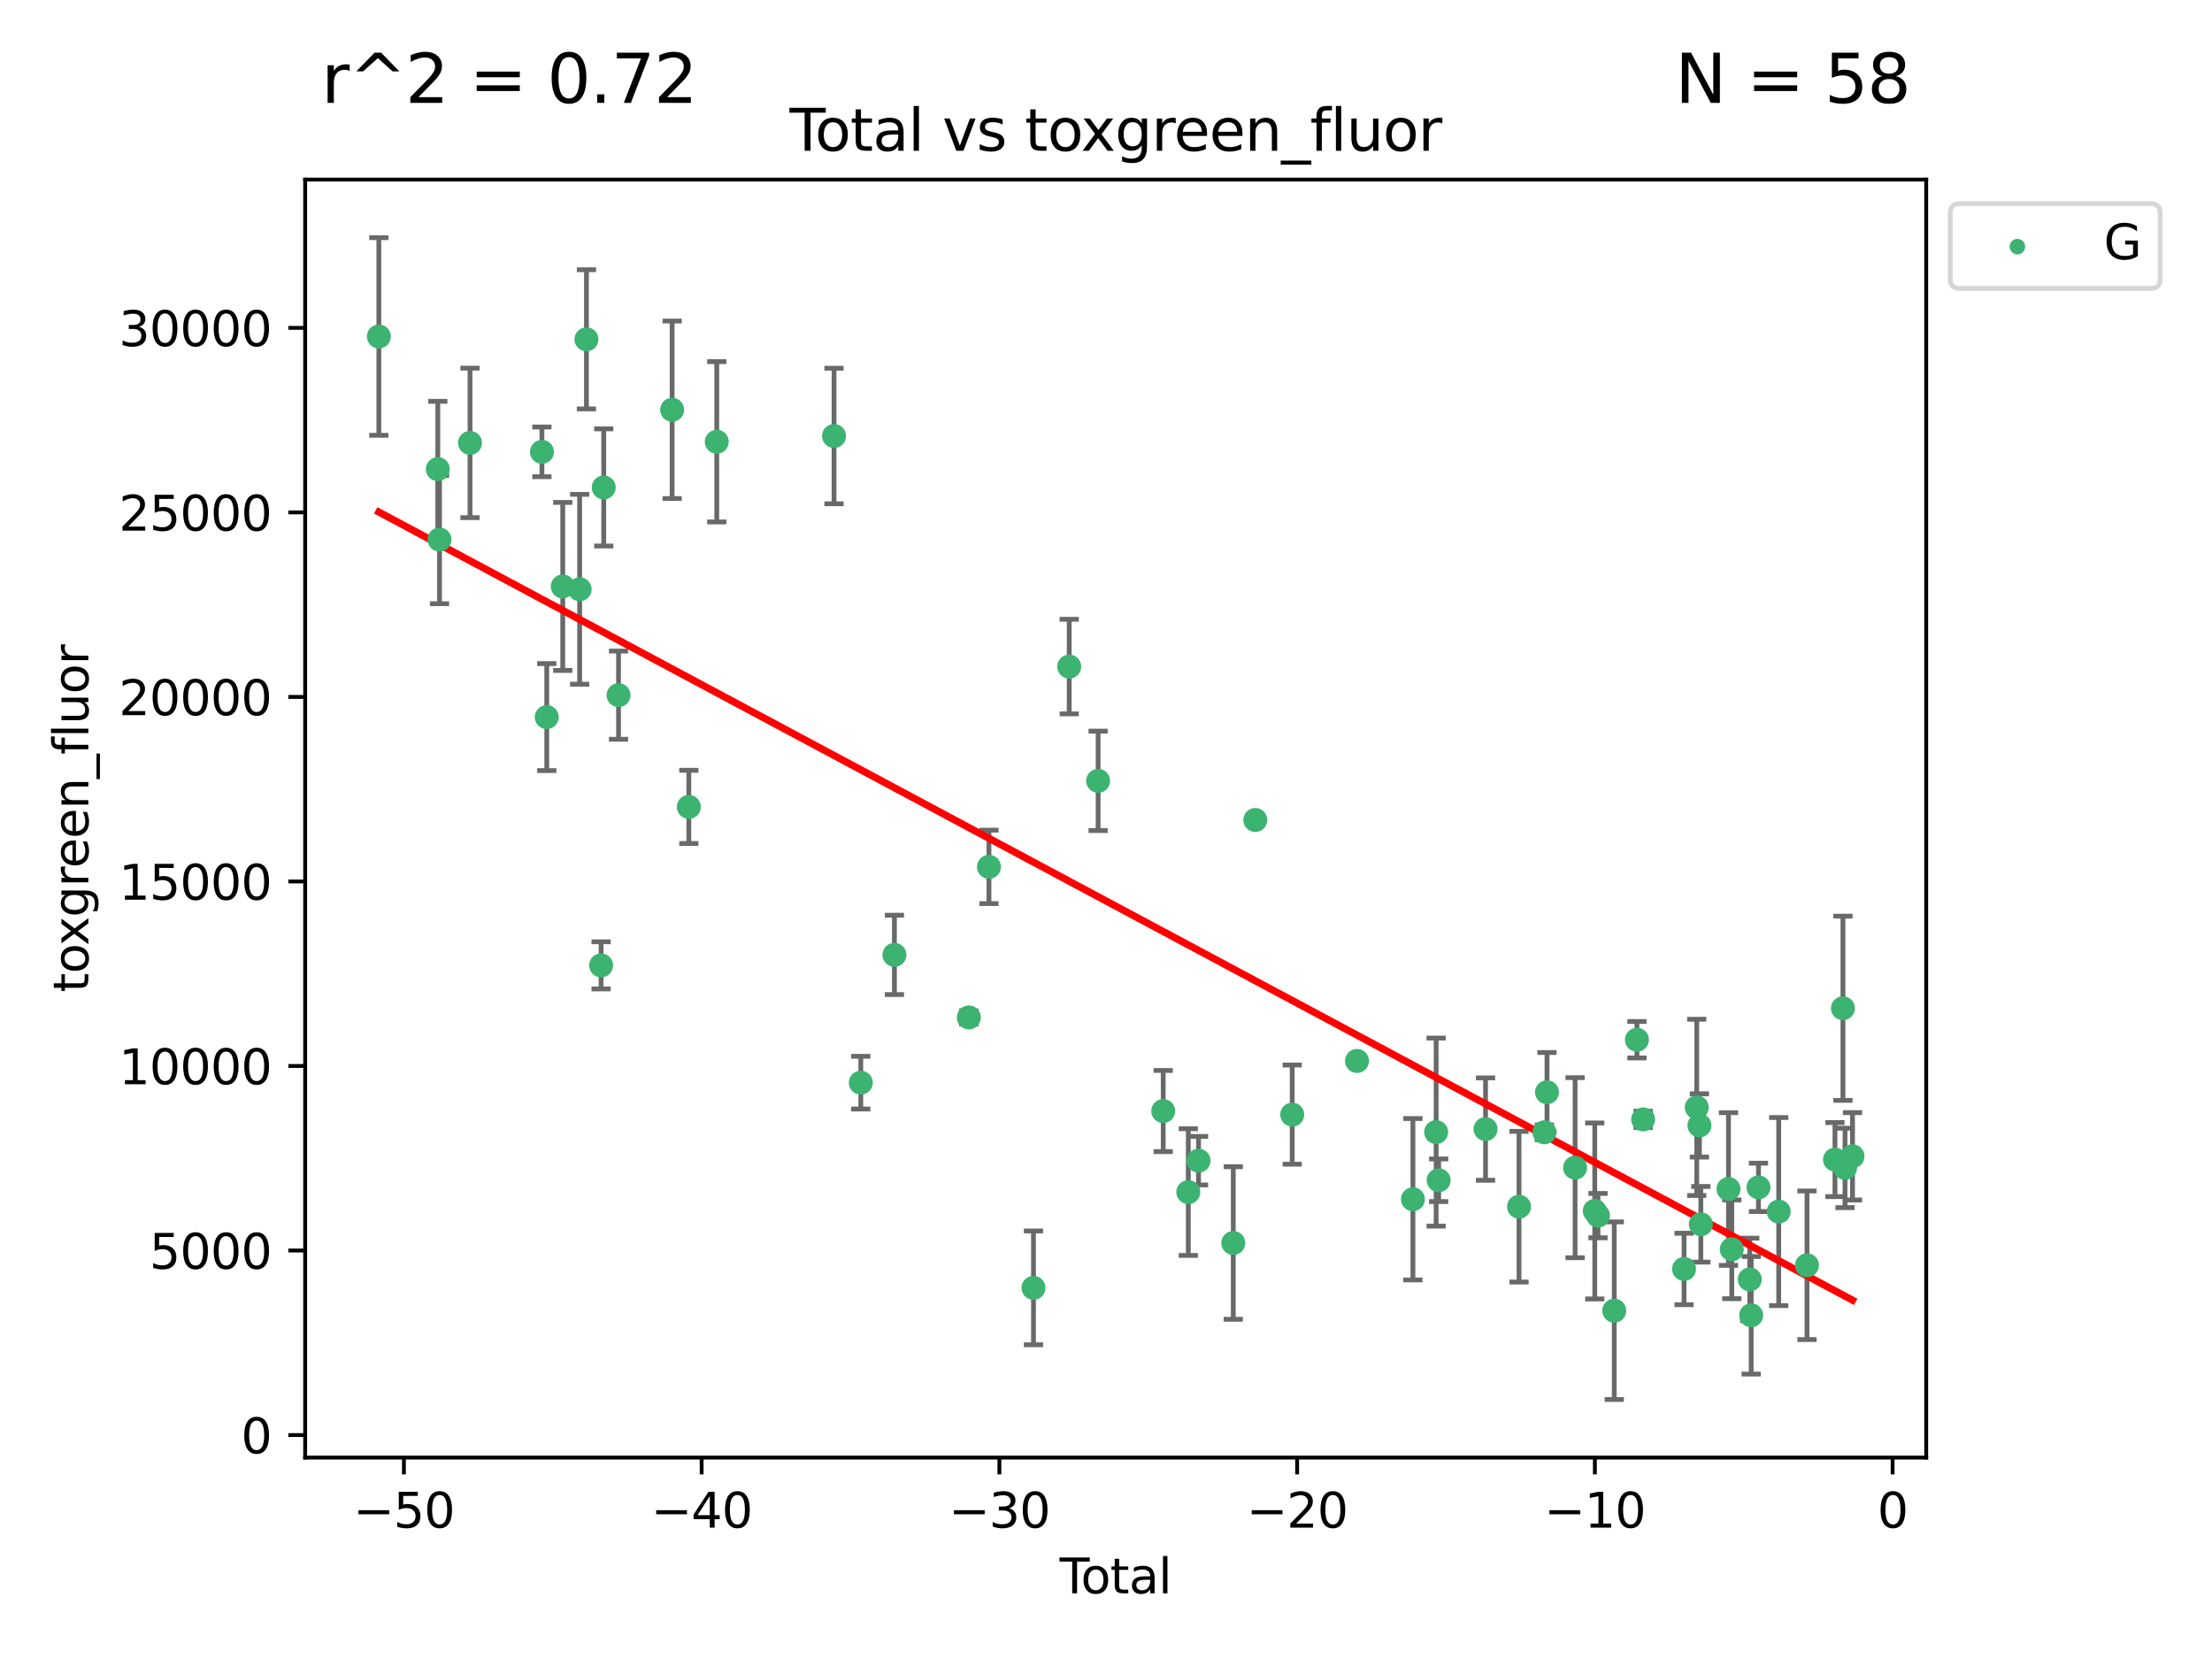 <?xml version="1.0" encoding="utf-8" standalone="no"?>
<!DOCTYPE svg PUBLIC "-//W3C//DTD SVG 1.1//EN"
  "http://www.w3.org/Graphics/SVG/1.1/DTD/svg11.dtd">
<svg xmlns:xlink="http://www.w3.org/1999/xlink" width="460.8pt" height="345.6pt" viewBox="0 0 460.8 345.6" xmlns="http://www.w3.org/2000/svg" version="1.1">
 <defs>
  <style type="text/css">*{stroke-linejoin: round; stroke-linecap: butt}</style>
 </defs>
 <g id="figure_1">
  <g id="patch_1">
   <path d="M 0 345.6 
L 460.8 345.6 
L 460.8 0 
L 0 0 
z
" style="fill: #ffffff"/>
  </g>
  <g id="axes_1">
   <g id="patch_2">
    <path d="M 63.571 303.64 
L 401.26 303.64 
L 401.26 37.411 
L 63.571 37.411 
z
" style="fill: #ffffff"/>
   </g>
   <g id="PathCollection_1">
    <defs>
     <path id="m7db75e29f8" d="M 0 1.118 
C 0.297 1.118 0.581 1 0.791 0.791 
C 1 0.581 1.118 0.297 1.118 0 
C 1.118 -0.297 1 -0.581 0.791 -0.791 
C 0.581 -1 0.297 -1.118 0 -1.118 
C -0.297 -1.118 -0.581 -1 -0.791 -0.791 
C -1 -0.581 -1.118 -0.297 -1.118 0 
C -1.118 0.297 -1 0.581 -0.791 0.791 
C -0.581 1 -0.297 1.118 0 1.118 
z
" style="stroke: #3cb371"/>
    </defs>
    <g clip-path="url(#pd94a659b59)">
     <use xlink:href="#m7db75e29f8" x="78.921" y="70.094" style="fill: #3cb371; stroke: #3cb371"/>
     <use xlink:href="#m7db75e29f8" x="91.201" y="97.719" style="fill: #3cb371; stroke: #3cb371"/>
     <use xlink:href="#m7db75e29f8" x="91.561" y="112.403" style="fill: #3cb371; stroke: #3cb371"/>
     <use xlink:href="#m7db75e29f8" x="97.911" y="92.265" style="fill: #3cb371; stroke: #3cb371"/>
     <use xlink:href="#m7db75e29f8" x="112.892" y="94.128" style="fill: #3cb371; stroke: #3cb371"/>
     <use xlink:href="#m7db75e29f8" x="113.9" y="149.384" style="fill: #3cb371; stroke: #3cb371"/>
     <use xlink:href="#m7db75e29f8" x="117.232" y="122.165" style="fill: #3cb371; stroke: #3cb371"/>
     <use xlink:href="#m7db75e29f8" x="120.751" y="122.754" style="fill: #3cb371; stroke: #3cb371"/>
     <use xlink:href="#m7db75e29f8" x="122.167" y="70.69" style="fill: #3cb371; stroke: #3cb371"/>
     <use xlink:href="#m7db75e29f8" x="125.219" y="201.107" style="fill: #3cb371; stroke: #3cb371"/>
     <use xlink:href="#m7db75e29f8" x="125.769" y="101.542" style="fill: #3cb371; stroke: #3cb371"/>
     <use xlink:href="#m7db75e29f8" x="128.853" y="144.814" style="fill: #3cb371; stroke: #3cb371"/>
     <use xlink:href="#m7db75e29f8" x="140.019" y="85.364" style="fill: #3cb371; stroke: #3cb371"/>
     <use xlink:href="#m7db75e29f8" x="143.497" y="168.091" style="fill: #3cb371; stroke: #3cb371"/>
     <use xlink:href="#m7db75e29f8" x="149.315" y="92.034" style="fill: #3cb371; stroke: #3cb371"/>
     <use xlink:href="#m7db75e29f8" x="173.746" y="90.827" style="fill: #3cb371; stroke: #3cb371"/>
     <use xlink:href="#m7db75e29f8" x="179.322" y="225.539" style="fill: #3cb371; stroke: #3cb371"/>
     <use xlink:href="#m7db75e29f8" x="186.324" y="198.919" style="fill: #3cb371; stroke: #3cb371"/>
     <use xlink:href="#m7db75e29f8" x="201.826" y="211.947" style="fill: #3cb371; stroke: #3cb371"/>
     <use xlink:href="#m7db75e29f8" x="206.019" y="180.581" style="fill: #3cb371; stroke: #3cb371"/>
     <use xlink:href="#m7db75e29f8" x="215.295" y="268.282" style="fill: #3cb371; stroke: #3cb371"/>
     <use xlink:href="#m7db75e29f8" x="222.735" y="138.859" style="fill: #3cb371; stroke: #3cb371"/>
     <use xlink:href="#m7db75e29f8" x="228.758" y="162.665" style="fill: #3cb371; stroke: #3cb371"/>
     <use xlink:href="#m7db75e29f8" x="242.319" y="231.448" style="fill: #3cb371; stroke: #3cb371"/>
     <use xlink:href="#m7db75e29f8" x="247.543" y="248.335" style="fill: #3cb371; stroke: #3cb371"/>
     <use xlink:href="#m7db75e29f8" x="249.679" y="241.792" style="fill: #3cb371; stroke: #3cb371"/>
     <use xlink:href="#m7db75e29f8" x="256.914" y="258.938" style="fill: #3cb371; stroke: #3cb371"/>
     <use xlink:href="#m7db75e29f8" x="261.502" y="170.817" style="fill: #3cb371; stroke: #3cb371"/>
     <use xlink:href="#m7db75e29f8" x="269.192" y="232.196" style="fill: #3cb371; stroke: #3cb371"/>
     <use xlink:href="#m7db75e29f8" x="282.688" y="221.01" style="fill: #3cb371; stroke: #3cb371"/>
     <use xlink:href="#m7db75e29f8" x="294.335" y="249.821" style="fill: #3cb371; stroke: #3cb371"/>
     <use xlink:href="#m7db75e29f8" x="299.174" y="235.837" style="fill: #3cb371; stroke: #3cb371"/>
     <use xlink:href="#m7db75e29f8" x="299.7" y="245.867" style="fill: #3cb371; stroke: #3cb371"/>
     <use xlink:href="#m7db75e29f8" x="309.467" y="235.205" style="fill: #3cb371; stroke: #3cb371"/>
     <use xlink:href="#m7db75e29f8" x="316.44" y="251.38" style="fill: #3cb371; stroke: #3cb371"/>
     <use xlink:href="#m7db75e29f8" x="321.729" y="235.88" style="fill: #3cb371; stroke: #3cb371"/>
     <use xlink:href="#m7db75e29f8" x="322.269" y="227.54" style="fill: #3cb371; stroke: #3cb371"/>
     <use xlink:href="#m7db75e29f8" x="328.12" y="243.252" style="fill: #3cb371; stroke: #3cb371"/>
     <use xlink:href="#m7db75e29f8" x="332.219" y="252.263" style="fill: #3cb371; stroke: #3cb371"/>
     <use xlink:href="#m7db75e29f8" x="332.894" y="253.236" style="fill: #3cb371; stroke: #3cb371"/>
     <use xlink:href="#m7db75e29f8" x="336.279" y="273.04" style="fill: #3cb371; stroke: #3cb371"/>
     <use xlink:href="#m7db75e29f8" x="341.004" y="216.598" style="fill: #3cb371; stroke: #3cb371"/>
     <use xlink:href="#m7db75e29f8" x="342.294" y="233.191" style="fill: #3cb371; stroke: #3cb371"/>
     <use xlink:href="#m7db75e29f8" x="350.817" y="264.348" style="fill: #3cb371; stroke: #3cb371"/>
     <use xlink:href="#m7db75e29f8" x="353.463" y="230.69" style="fill: #3cb371; stroke: #3cb371"/>
     <use xlink:href="#m7db75e29f8" x="354.019" y="234.45" style="fill: #3cb371; stroke: #3cb371"/>
     <use xlink:href="#m7db75e29f8" x="354.314" y="255.041" style="fill: #3cb371; stroke: #3cb371"/>
     <use xlink:href="#m7db75e29f8" x="360.075" y="247.695" style="fill: #3cb371; stroke: #3cb371"/>
     <use xlink:href="#m7db75e29f8" x="360.764" y="260.253" style="fill: #3cb371; stroke: #3cb371"/>
     <use xlink:href="#m7db75e29f8" x="364.51" y="266.526" style="fill: #3cb371; stroke: #3cb371"/>
     <use xlink:href="#m7db75e29f8" x="364.803" y="273.995" style="fill: #3cb371; stroke: #3cb371"/>
     <use xlink:href="#m7db75e29f8" x="366.324" y="247.349" style="fill: #3cb371; stroke: #3cb371"/>
     <use xlink:href="#m7db75e29f8" x="370.537" y="252.395" style="fill: #3cb371; stroke: #3cb371"/>
     <use xlink:href="#m7db75e29f8" x="376.43" y="263.58" style="fill: #3cb371; stroke: #3cb371"/>
     <use xlink:href="#m7db75e29f8" x="382.258" y="241.564" style="fill: #3cb371; stroke: #3cb371"/>
     <use xlink:href="#m7db75e29f8" x="383.918" y="210.038" style="fill: #3cb371; stroke: #3cb371"/>
     <use xlink:href="#m7db75e29f8" x="384.349" y="243.299" style="fill: #3cb371; stroke: #3cb371"/>
     <use xlink:href="#m7db75e29f8" x="385.911" y="240.876" style="fill: #3cb371; stroke: #3cb371"/>
    </g>
   </g>
   <g id="matplotlib.axis_1">
    <g id="xtick_1">
     <g id="line2d_1">
      <defs>
       <path id="me5e0802248" d="M 0 0 
L 0 3.5 
" style="stroke: #000000; stroke-width: 0.8"/>
      </defs>
      <g>
       <use xlink:href="#me5e0802248" x="84.141" y="303.64" style="stroke: #000000; stroke-width: 0.8"/>
      </g>
     </g>
     <g id="text_1">
      <!-- −50 -->
      <g transform="translate(73.588 318.238) scale(0.1 -0.1)">
       <defs>
        <path id="DejaVuSans-2212" d="M 678 2272 
L 4684 2272 
L 4684 1741 
L 678 1741 
L 678 2272 
z
" transform="scale(0.016)"/>
        <path id="DejaVuSans-35" d="M 691 4666 
L 3169 4666 
L 3169 4134 
L 1269 4134 
L 1269 2991 
Q 1406 3038 1543 3061 
Q 1681 3084 1819 3084 
Q 2600 3084 3056 2656 
Q 3513 2228 3513 1497 
Q 3513 744 3044 326 
Q 2575 -91 1722 -91 
Q 1428 -91 1123 -41 
Q 819 9 494 109 
L 494 744 
Q 775 591 1075 516 
Q 1375 441 1709 441 
Q 2250 441 2565 725 
Q 2881 1009 2881 1497 
Q 2881 1984 2565 2268 
Q 2250 2553 1709 2553 
Q 1456 2553 1204 2497 
Q 953 2441 691 2322 
L 691 4666 
z
" transform="scale(0.016)"/>
        <path id="DejaVuSans-30" d="M 2034 4250 
Q 1547 4250 1301 3770 
Q 1056 3291 1056 2328 
Q 1056 1369 1301 889 
Q 1547 409 2034 409 
Q 2525 409 2770 889 
Q 3016 1369 3016 2328 
Q 3016 3291 2770 3770 
Q 2525 4250 2034 4250 
z
M 2034 4750 
Q 2819 4750 3233 4129 
Q 3647 3509 3647 2328 
Q 3647 1150 3233 529 
Q 2819 -91 2034 -91 
Q 1250 -91 836 529 
Q 422 1150 422 2328 
Q 422 3509 836 4129 
Q 1250 4750 2034 4750 
z
" transform="scale(0.016)"/>
       </defs>
       <use xlink:href="#DejaVuSans-2212"/>
       <use xlink:href="#DejaVuSans-35" x="83.789"/>
       <use xlink:href="#DejaVuSans-30" x="147.412"/>
      </g>
     </g>
    </g>
    <g id="xtick_2">
     <g id="line2d_2">
      <g>
       <use xlink:href="#me5e0802248" x="146.166" y="303.64" style="stroke: #000000; stroke-width: 0.8"/>
      </g>
     </g>
     <g id="text_2">
      <!-- −40 -->
      <g transform="translate(135.613 318.238) scale(0.1 -0.1)">
       <defs>
        <path id="DejaVuSans-34" d="M 2419 4116 
L 825 1625 
L 2419 1625 
L 2419 4116 
z
M 2253 4666 
L 3047 4666 
L 3047 1625 
L 3713 1625 
L 3713 1100 
L 3047 1100 
L 3047 0 
L 2419 0 
L 2419 1100 
L 313 1100 
L 313 1709 
L 2253 4666 
z
" transform="scale(0.016)"/>
       </defs>
       <use xlink:href="#DejaVuSans-2212"/>
       <use xlink:href="#DejaVuSans-34" x="83.789"/>
       <use xlink:href="#DejaVuSans-30" x="147.412"/>
      </g>
     </g>
    </g>
    <g id="xtick_3">
     <g id="line2d_3">
      <g>
       <use xlink:href="#me5e0802248" x="208.191" y="303.64" style="stroke: #000000; stroke-width: 0.8"/>
      </g>
     </g>
     <g id="text_3">
      <!-- −30 -->
      <g transform="translate(197.638 318.238) scale(0.1 -0.1)">
       <defs>
        <path id="DejaVuSans-33" d="M 2597 2516 
Q 3050 2419 3304 2112 
Q 3559 1806 3559 1356 
Q 3559 666 3084 287 
Q 2609 -91 1734 -91 
Q 1441 -91 1130 -33 
Q 819 25 488 141 
L 488 750 
Q 750 597 1062 519 
Q 1375 441 1716 441 
Q 2309 441 2620 675 
Q 2931 909 2931 1356 
Q 2931 1769 2642 2001 
Q 2353 2234 1838 2234 
L 1294 2234 
L 1294 2753 
L 1863 2753 
Q 2328 2753 2575 2939 
Q 2822 3125 2822 3475 
Q 2822 3834 2567 4026 
Q 2313 4219 1838 4219 
Q 1578 4219 1281 4162 
Q 984 4106 628 3988 
L 628 4550 
Q 988 4650 1302 4700 
Q 1616 4750 1894 4750 
Q 2613 4750 3031 4423 
Q 3450 4097 3450 3541 
Q 3450 3153 3228 2886 
Q 3006 2619 2597 2516 
z
" transform="scale(0.016)"/>
       </defs>
       <use xlink:href="#DejaVuSans-2212"/>
       <use xlink:href="#DejaVuSans-33" x="83.789"/>
       <use xlink:href="#DejaVuSans-30" x="147.412"/>
      </g>
     </g>
    </g>
    <g id="xtick_4">
     <g id="line2d_4">
      <g>
       <use xlink:href="#me5e0802248" x="270.216" y="303.64" style="stroke: #000000; stroke-width: 0.8"/>
      </g>
     </g>
     <g id="text_4">
      <!-- −20 -->
      <g transform="translate(259.663 318.238) scale(0.1 -0.1)">
       <defs>
        <path id="DejaVuSans-32" d="M 1228 531 
L 3431 531 
L 3431 0 
L 469 0 
L 469 531 
Q 828 903 1448 1529 
Q 2069 2156 2228 2338 
Q 2531 2678 2651 2914 
Q 2772 3150 2772 3378 
Q 2772 3750 2511 3984 
Q 2250 4219 1831 4219 
Q 1534 4219 1204 4116 
Q 875 4013 500 3803 
L 500 4441 
Q 881 4594 1212 4672 
Q 1544 4750 1819 4750 
Q 2544 4750 2975 4387 
Q 3406 4025 3406 3419 
Q 3406 3131 3298 2873 
Q 3191 2616 2906 2266 
Q 2828 2175 2409 1742 
Q 1991 1309 1228 531 
z
" transform="scale(0.016)"/>
       </defs>
       <use xlink:href="#DejaVuSans-2212"/>
       <use xlink:href="#DejaVuSans-32" x="83.789"/>
       <use xlink:href="#DejaVuSans-30" x="147.412"/>
      </g>
     </g>
    </g>
    <g id="xtick_5">
     <g id="line2d_5">
      <g>
       <use xlink:href="#me5e0802248" x="332.241" y="303.64" style="stroke: #000000; stroke-width: 0.8"/>
      </g>
     </g>
     <g id="text_5">
      <!-- −10 -->
      <g transform="translate(321.688 318.238) scale(0.1 -0.1)">
       <defs>
        <path id="DejaVuSans-31" d="M 794 531 
L 1825 531 
L 1825 4091 
L 703 3866 
L 703 4441 
L 1819 4666 
L 2450 4666 
L 2450 531 
L 3481 531 
L 3481 0 
L 794 0 
L 794 531 
z
" transform="scale(0.016)"/>
       </defs>
       <use xlink:href="#DejaVuSans-2212"/>
       <use xlink:href="#DejaVuSans-31" x="83.789"/>
       <use xlink:href="#DejaVuSans-30" x="147.412"/>
      </g>
     </g>
    </g>
    <g id="xtick_6">
     <g id="line2d_6">
      <g>
       <use xlink:href="#me5e0802248" x="394.265" y="303.64" style="stroke: #000000; stroke-width: 0.8"/>
      </g>
     </g>
     <g id="text_6">
      <!-- 0 -->
      <g transform="translate(391.084 318.238) scale(0.1 -0.1)">
       <use xlink:href="#DejaVuSans-30"/>
      </g>
     </g>
    </g>
    <g id="text_7">
     <!-- Total -->
     <g transform="translate(220.739 331.917) scale(0.1 -0.1)">
      <defs>
       <path id="DejaVuSans-54" d="M -19 4666 
L 3928 4666 
L 3928 4134 
L 2272 4134 
L 2272 0 
L 1638 0 
L 1638 4134 
L -19 4134 
L -19 4666 
z
" transform="scale(0.016)"/>
       <path id="DejaVuSans-6f" d="M 1959 3097 
Q 1497 3097 1228 2736 
Q 959 2375 959 1747 
Q 959 1119 1226 758 
Q 1494 397 1959 397 
Q 2419 397 2687 759 
Q 2956 1122 2956 1747 
Q 2956 2369 2687 2733 
Q 2419 3097 1959 3097 
z
M 1959 3584 
Q 2709 3584 3137 3096 
Q 3566 2609 3566 1747 
Q 3566 888 3137 398 
Q 2709 -91 1959 -91 
Q 1206 -91 779 398 
Q 353 888 353 1747 
Q 353 2609 779 3096 
Q 1206 3584 1959 3584 
z
" transform="scale(0.016)"/>
       <path id="DejaVuSans-74" d="M 1172 4494 
L 1172 3500 
L 2356 3500 
L 2356 3053 
L 1172 3053 
L 1172 1153 
Q 1172 725 1289 603 
Q 1406 481 1766 481 
L 2356 481 
L 2356 0 
L 1766 0 
Q 1100 0 847 248 
Q 594 497 594 1153 
L 594 3053 
L 172 3053 
L 172 3500 
L 594 3500 
L 594 4494 
L 1172 4494 
z
" transform="scale(0.016)"/>
       <path id="DejaVuSans-61" d="M 2194 1759 
Q 1497 1759 1228 1600 
Q 959 1441 959 1056 
Q 959 750 1161 570 
Q 1363 391 1709 391 
Q 2188 391 2477 730 
Q 2766 1069 2766 1631 
L 2766 1759 
L 2194 1759 
z
M 3341 1997 
L 3341 0 
L 2766 0 
L 2766 531 
Q 2569 213 2275 61 
Q 1981 -91 1556 -91 
Q 1019 -91 701 211 
Q 384 513 384 1019 
Q 384 1609 779 1909 
Q 1175 2209 1959 2209 
L 2766 2209 
L 2766 2266 
Q 2766 2663 2505 2880 
Q 2244 3097 1772 3097 
Q 1472 3097 1187 3025 
Q 903 2953 641 2809 
L 641 3341 
Q 956 3463 1253 3523 
Q 1550 3584 1831 3584 
Q 2591 3584 2966 3190 
Q 3341 2797 3341 1997 
z
" transform="scale(0.016)"/>
       <path id="DejaVuSans-6c" d="M 603 4863 
L 1178 4863 
L 1178 0 
L 603 0 
L 603 4863 
z
" transform="scale(0.016)"/>
      </defs>
      <use xlink:href="#DejaVuSans-54"/>
      <use xlink:href="#DejaVuSans-6f" x="44.084"/>
      <use xlink:href="#DejaVuSans-74" x="105.266"/>
      <use xlink:href="#DejaVuSans-61" x="144.475"/>
      <use xlink:href="#DejaVuSans-6c" x="205.754"/>
     </g>
    </g>
   </g>
   <g id="matplotlib.axis_2">
    <g id="ytick_1">
     <g id="line2d_7">
      <defs>
       <path id="ma6588fa20f" d="M 0 0 
L -3.5 0 
" style="stroke: #000000; stroke-width: 0.8"/>
      </defs>
      <g>
       <use xlink:href="#ma6588fa20f" x="63.571" y="298.947" style="stroke: #000000; stroke-width: 0.8"/>
      </g>
     </g>
     <g id="text_8">
      <!-- 0 -->
      <g transform="translate(50.209 302.746) scale(0.1 -0.1)">
       <use xlink:href="#DejaVuSans-30"/>
      </g>
     </g>
    </g>
    <g id="ytick_2">
     <g id="line2d_8">
      <g>
       <use xlink:href="#ma6588fa20f" x="63.571" y="260.506" style="stroke: #000000; stroke-width: 0.8"/>
      </g>
     </g>
     <g id="text_9">
      <!-- 5000 -->
      <g transform="translate(31.121 264.305) scale(0.1 -0.1)">
       <use xlink:href="#DejaVuSans-35"/>
       <use xlink:href="#DejaVuSans-30" x="63.623"/>
       <use xlink:href="#DejaVuSans-30" x="127.246"/>
       <use xlink:href="#DejaVuSans-30" x="190.869"/>
      </g>
     </g>
    </g>
    <g id="ytick_3">
     <g id="line2d_9">
      <g>
       <use xlink:href="#ma6588fa20f" x="63.571" y="222.065" style="stroke: #000000; stroke-width: 0.8"/>
      </g>
     </g>
     <g id="text_10">
      <!-- 10000 -->
      <g transform="translate(24.759 225.864) scale(0.1 -0.1)">
       <use xlink:href="#DejaVuSans-31"/>
       <use xlink:href="#DejaVuSans-30" x="63.623"/>
       <use xlink:href="#DejaVuSans-30" x="127.246"/>
       <use xlink:href="#DejaVuSans-30" x="190.869"/>
       <use xlink:href="#DejaVuSans-30" x="254.492"/>
      </g>
     </g>
    </g>
    <g id="ytick_4">
     <g id="line2d_10">
      <g>
       <use xlink:href="#ma6588fa20f" x="63.571" y="183.624" style="stroke: #000000; stroke-width: 0.8"/>
      </g>
     </g>
     <g id="text_11">
      <!-- 15000 -->
      <g transform="translate(24.759 187.424) scale(0.1 -0.1)">
       <use xlink:href="#DejaVuSans-31"/>
       <use xlink:href="#DejaVuSans-35" x="63.623"/>
       <use xlink:href="#DejaVuSans-30" x="127.246"/>
       <use xlink:href="#DejaVuSans-30" x="190.869"/>
       <use xlink:href="#DejaVuSans-30" x="254.492"/>
      </g>
     </g>
    </g>
    <g id="ytick_5">
     <g id="line2d_11">
      <g>
       <use xlink:href="#ma6588fa20f" x="63.571" y="145.183" style="stroke: #000000; stroke-width: 0.8"/>
      </g>
     </g>
     <g id="text_12">
      <!-- 20000 -->
      <g transform="translate(24.759 148.983) scale(0.1 -0.1)">
       <use xlink:href="#DejaVuSans-32"/>
       <use xlink:href="#DejaVuSans-30" x="63.623"/>
       <use xlink:href="#DejaVuSans-30" x="127.246"/>
       <use xlink:href="#DejaVuSans-30" x="190.869"/>
       <use xlink:href="#DejaVuSans-30" x="254.492"/>
      </g>
     </g>
    </g>
    <g id="ytick_6">
     <g id="line2d_12">
      <g>
       <use xlink:href="#ma6588fa20f" x="63.571" y="106.743" style="stroke: #000000; stroke-width: 0.8"/>
      </g>
     </g>
     <g id="text_13">
      <!-- 25000 -->
      <g transform="translate(24.759 110.542) scale(0.1 -0.1)">
       <use xlink:href="#DejaVuSans-32"/>
       <use xlink:href="#DejaVuSans-35" x="63.623"/>
       <use xlink:href="#DejaVuSans-30" x="127.246"/>
       <use xlink:href="#DejaVuSans-30" x="190.869"/>
       <use xlink:href="#DejaVuSans-30" x="254.492"/>
      </g>
     </g>
    </g>
    <g id="ytick_7">
     <g id="line2d_13">
      <g>
       <use xlink:href="#ma6588fa20f" x="63.571" y="68.302" style="stroke: #000000; stroke-width: 0.8"/>
      </g>
     </g>
     <g id="text_14">
      <!-- 30000 -->
      <g transform="translate(24.759 72.101) scale(0.1 -0.1)">
       <use xlink:href="#DejaVuSans-33"/>
       <use xlink:href="#DejaVuSans-30" x="63.623"/>
       <use xlink:href="#DejaVuSans-30" x="127.246"/>
       <use xlink:href="#DejaVuSans-30" x="190.869"/>
       <use xlink:href="#DejaVuSans-30" x="254.492"/>
      </g>
     </g>
    </g>
    <g id="text_15">
     <!-- toxgreen_fluor -->
     <g transform="translate(18.401 206.72) rotate(-90) scale(0.1 -0.1)">
      <defs>
       <path id="DejaVuSans-78" d="M 3513 3500 
L 2247 1797 
L 3578 0 
L 2900 0 
L 1881 1375 
L 863 0 
L 184 0 
L 1544 1831 
L 300 3500 
L 978 3500 
L 1906 2253 
L 2834 3500 
L 3513 3500 
z
" transform="scale(0.016)"/>
       <path id="DejaVuSans-67" d="M 2906 1791 
Q 2906 2416 2648 2759 
Q 2391 3103 1925 3103 
Q 1463 3103 1205 2759 
Q 947 2416 947 1791 
Q 947 1169 1205 825 
Q 1463 481 1925 481 
Q 2391 481 2648 825 
Q 2906 1169 2906 1791 
z
M 3481 434 
Q 3481 -459 3084 -895 
Q 2688 -1331 1869 -1331 
Q 1566 -1331 1297 -1286 
Q 1028 -1241 775 -1147 
L 775 -588 
Q 1028 -725 1275 -790 
Q 1522 -856 1778 -856 
Q 2344 -856 2625 -561 
Q 2906 -266 2906 331 
L 2906 616 
Q 2728 306 2450 153 
Q 2172 0 1784 0 
Q 1141 0 747 490 
Q 353 981 353 1791 
Q 353 2603 747 3093 
Q 1141 3584 1784 3584 
Q 2172 3584 2450 3431 
Q 2728 3278 2906 2969 
L 2906 3500 
L 3481 3500 
L 3481 434 
z
" transform="scale(0.016)"/>
       <path id="DejaVuSans-72" d="M 2631 2963 
Q 2534 3019 2420 3045 
Q 2306 3072 2169 3072 
Q 1681 3072 1420 2755 
Q 1159 2438 1159 1844 
L 1159 0 
L 581 0 
L 581 3500 
L 1159 3500 
L 1159 2956 
Q 1341 3275 1631 3429 
Q 1922 3584 2338 3584 
Q 2397 3584 2469 3576 
Q 2541 3569 2628 3553 
L 2631 2963 
z
" transform="scale(0.016)"/>
       <path id="DejaVuSans-65" d="M 3597 1894 
L 3597 1613 
L 953 1613 
Q 991 1019 1311 708 
Q 1631 397 2203 397 
Q 2534 397 2845 478 
Q 3156 559 3463 722 
L 3463 178 
Q 3153 47 2828 -22 
Q 2503 -91 2169 -91 
Q 1331 -91 842 396 
Q 353 884 353 1716 
Q 353 2575 817 3079 
Q 1281 3584 2069 3584 
Q 2775 3584 3186 3129 
Q 3597 2675 3597 1894 
z
M 3022 2063 
Q 3016 2534 2758 2815 
Q 2500 3097 2075 3097 
Q 1594 3097 1305 2825 
Q 1016 2553 972 2059 
L 3022 2063 
z
" transform="scale(0.016)"/>
       <path id="DejaVuSans-6e" d="M 3513 2113 
L 3513 0 
L 2938 0 
L 2938 2094 
Q 2938 2591 2744 2837 
Q 2550 3084 2163 3084 
Q 1697 3084 1428 2787 
Q 1159 2491 1159 1978 
L 1159 0 
L 581 0 
L 581 3500 
L 1159 3500 
L 1159 2956 
Q 1366 3272 1645 3428 
Q 1925 3584 2291 3584 
Q 2894 3584 3203 3211 
Q 3513 2838 3513 2113 
z
" transform="scale(0.016)"/>
       <path id="DejaVuSans-5f" d="M 3263 -1063 
L 3263 -1509 
L -63 -1509 
L -63 -1063 
L 3263 -1063 
z
" transform="scale(0.016)"/>
       <path id="DejaVuSans-66" d="M 2375 4863 
L 2375 4384 
L 1825 4384 
Q 1516 4384 1395 4259 
Q 1275 4134 1275 3809 
L 1275 3500 
L 2222 3500 
L 2222 3053 
L 1275 3053 
L 1275 0 
L 697 0 
L 697 3053 
L 147 3053 
L 147 3500 
L 697 3500 
L 697 3744 
Q 697 4328 969 4595 
Q 1241 4863 1831 4863 
L 2375 4863 
z
" transform="scale(0.016)"/>
       <path id="DejaVuSans-75" d="M 544 1381 
L 544 3500 
L 1119 3500 
L 1119 1403 
Q 1119 906 1312 657 
Q 1506 409 1894 409 
Q 2359 409 2629 706 
Q 2900 1003 2900 1516 
L 2900 3500 
L 3475 3500 
L 3475 0 
L 2900 0 
L 2900 538 
Q 2691 219 2414 64 
Q 2138 -91 1772 -91 
Q 1169 -91 856 284 
Q 544 659 544 1381 
z
M 1991 3584 
L 1991 3584 
z
" transform="scale(0.016)"/>
      </defs>
      <use xlink:href="#DejaVuSans-74"/>
      <use xlink:href="#DejaVuSans-6f" x="39.209"/>
      <use xlink:href="#DejaVuSans-78" x="97.266"/>
      <use xlink:href="#DejaVuSans-67" x="156.445"/>
      <use xlink:href="#DejaVuSans-72" x="219.922"/>
      <use xlink:href="#DejaVuSans-65" x="258.785"/>
      <use xlink:href="#DejaVuSans-65" x="320.309"/>
      <use xlink:href="#DejaVuSans-6e" x="381.832"/>
      <use xlink:href="#DejaVuSans-5f" x="445.211"/>
      <use xlink:href="#DejaVuSans-66" x="495.211"/>
      <use xlink:href="#DejaVuSans-6c" x="530.416"/>
      <use xlink:href="#DejaVuSans-75" x="558.199"/>
      <use xlink:href="#DejaVuSans-6f" x="621.578"/>
      <use xlink:href="#DejaVuSans-72" x="682.76"/>
     </g>
    </g>
   </g>
   <g id="LineCollection_1">
    <path d="M 78.921 90.675 
L 78.921 49.513 
" clip-path="url(#pd94a659b59)" style="fill: none; stroke: #696969"/>
    <path d="M 91.201 111.836 
L 91.201 83.602 
" clip-path="url(#pd94a659b59)" style="fill: none; stroke: #696969"/>
    <path d="M 91.561 125.765 
L 91.561 99.041 
" clip-path="url(#pd94a659b59)" style="fill: none; stroke: #696969"/>
    <path d="M 97.911 107.836 
L 97.911 76.695 
" clip-path="url(#pd94a659b59)" style="fill: none; stroke: #696969"/>
    <path d="M 112.892 99.304 
L 112.892 88.951 
" clip-path="url(#pd94a659b59)" style="fill: none; stroke: #696969"/>
    <path d="M 113.9 160.528 
L 113.9 138.24 
" clip-path="url(#pd94a659b59)" style="fill: none; stroke: #696969"/>
    <path d="M 117.232 139.665 
L 117.232 104.665 
" clip-path="url(#pd94a659b59)" style="fill: none; stroke: #696969"/>
    <path d="M 120.751 142.529 
L 120.751 102.98 
" clip-path="url(#pd94a659b59)" style="fill: none; stroke: #696969"/>
    <path d="M 122.167 85.19 
L 122.167 56.19 
" clip-path="url(#pd94a659b59)" style="fill: none; stroke: #696969"/>
    <path d="M 125.219 206.016 
L 125.219 196.198 
" clip-path="url(#pd94a659b59)" style="fill: none; stroke: #696969"/>
    <path d="M 125.769 113.743 
L 125.769 89.341 
" clip-path="url(#pd94a659b59)" style="fill: none; stroke: #696969"/>
    <path d="M 128.853 153.999 
L 128.853 135.628 
" clip-path="url(#pd94a659b59)" style="fill: none; stroke: #696969"/>
    <path d="M 140.019 103.854 
L 140.019 66.874 
" clip-path="url(#pd94a659b59)" style="fill: none; stroke: #696969"/>
    <path d="M 143.497 175.711 
L 143.497 160.471 
" clip-path="url(#pd94a659b59)" style="fill: none; stroke: #696969"/>
    <path d="M 149.315 108.732 
L 149.315 75.336 
" clip-path="url(#pd94a659b59)" style="fill: none; stroke: #696969"/>
    <path d="M 173.746 104.942 
L 173.746 76.712 
" clip-path="url(#pd94a659b59)" style="fill: none; stroke: #696969"/>
    <path d="M 179.322 231.027 
L 179.322 220.051 
" clip-path="url(#pd94a659b59)" style="fill: none; stroke: #696969"/>
    <path d="M 186.324 207.179 
L 186.324 190.658 
" clip-path="url(#pd94a659b59)" style="fill: none; stroke: #696969"/>
    <path d="M 201.826 213.32 
L 201.826 210.574 
" clip-path="url(#pd94a659b59)" style="fill: none; stroke: #696969"/>
    <path d="M 206.019 188.23 
L 206.019 172.932 
" clip-path="url(#pd94a659b59)" style="fill: none; stroke: #696969"/>
    <path d="M 215.295 280.132 
L 215.295 256.432 
" clip-path="url(#pd94a659b59)" style="fill: none; stroke: #696969"/>
    <path d="M 222.735 148.714 
L 222.735 129.004 
" clip-path="url(#pd94a659b59)" style="fill: none; stroke: #696969"/>
    <path d="M 228.758 173.023 
L 228.758 152.308 
" clip-path="url(#pd94a659b59)" style="fill: none; stroke: #696969"/>
    <path d="M 242.319 239.9 
L 242.319 222.996 
" clip-path="url(#pd94a659b59)" style="fill: none; stroke: #696969"/>
    <path d="M 247.543 261.531 
L 247.543 235.139 
" clip-path="url(#pd94a659b59)" style="fill: none; stroke: #696969"/>
    <path d="M 249.679 246.851 
L 249.679 236.733 
" clip-path="url(#pd94a659b59)" style="fill: none; stroke: #696969"/>
    <path d="M 256.914 274.833 
L 256.914 243.043 
" clip-path="url(#pd94a659b59)" style="fill: none; stroke: #696969"/>
    <path d="M 261.502 171.533 
L 261.502 170.1 
" clip-path="url(#pd94a659b59)" style="fill: none; stroke: #696969"/>
    <path d="M 269.192 242.523 
L 269.192 221.869 
" clip-path="url(#pd94a659b59)" style="fill: none; stroke: #696969"/>
    <path d="M 282.688 221.799 
L 282.688 220.222 
" clip-path="url(#pd94a659b59)" style="fill: none; stroke: #696969"/>
    <path d="M 294.335 266.628 
L 294.335 233.014 
" clip-path="url(#pd94a659b59)" style="fill: none; stroke: #696969"/>
    <path d="M 299.174 255.425 
L 299.174 216.248 
" clip-path="url(#pd94a659b59)" style="fill: none; stroke: #696969"/>
    <path d="M 299.7 250.307 
L 299.7 241.427 
" clip-path="url(#pd94a659b59)" style="fill: none; stroke: #696969"/>
    <path d="M 309.467 245.869 
L 309.467 224.542 
" clip-path="url(#pd94a659b59)" style="fill: none; stroke: #696969"/>
    <path d="M 316.44 267.076 
L 316.44 235.685 
" clip-path="url(#pd94a659b59)" style="fill: none; stroke: #696969"/>
    <path d="M 321.729 237.421 
L 321.729 234.339 
" clip-path="url(#pd94a659b59)" style="fill: none; stroke: #696969"/>
    <path d="M 322.269 235.817 
L 322.269 219.263 
" clip-path="url(#pd94a659b59)" style="fill: none; stroke: #696969"/>
    <path d="M 328.12 262.008 
L 328.12 224.495 
" clip-path="url(#pd94a659b59)" style="fill: none; stroke: #696969"/>
    <path d="M 332.219 270.595 
L 332.219 233.931 
" clip-path="url(#pd94a659b59)" style="fill: none; stroke: #696969"/>
    <path d="M 332.894 257.851 
L 332.894 248.621 
" clip-path="url(#pd94a659b59)" style="fill: none; stroke: #696969"/>
    <path d="M 336.279 291.539 
L 336.279 254.541 
" clip-path="url(#pd94a659b59)" style="fill: none; stroke: #696969"/>
    <path d="M 341.004 220.395 
L 341.004 212.8 
" clip-path="url(#pd94a659b59)" style="fill: none; stroke: #696969"/>
    <path d="M 342.294 234.892 
L 342.294 231.49 
" clip-path="url(#pd94a659b59)" style="fill: none; stroke: #696969"/>
    <path d="M 350.817 271.794 
L 350.817 256.903 
" clip-path="url(#pd94a659b59)" style="fill: none; stroke: #696969"/>
    <path d="M 353.463 249.05 
L 353.463 212.33 
" clip-path="url(#pd94a659b59)" style="fill: none; stroke: #696969"/>
    <path d="M 354.019 241.043 
L 354.019 227.857 
" clip-path="url(#pd94a659b59)" style="fill: none; stroke: #696969"/>
    <path d="M 354.314 262.921 
L 354.314 247.161 
" clip-path="url(#pd94a659b59)" style="fill: none; stroke: #696969"/>
    <path d="M 360.075 263.599 
L 360.075 231.792 
" clip-path="url(#pd94a659b59)" style="fill: none; stroke: #696969"/>
    <path d="M 360.764 270.541 
L 360.764 249.965 
" clip-path="url(#pd94a659b59)" style="fill: none; stroke: #696969"/>
    <path d="M 364.51 275.121 
L 364.51 257.931 
" clip-path="url(#pd94a659b59)" style="fill: none; stroke: #696969"/>
    <path d="M 364.803 286.24 
L 364.803 261.751 
" clip-path="url(#pd94a659b59)" style="fill: none; stroke: #696969"/>
    <path d="M 366.324 252.383 
L 366.324 242.315 
" clip-path="url(#pd94a659b59)" style="fill: none; stroke: #696969"/>
    <path d="M 370.537 271.987 
L 370.537 232.802 
" clip-path="url(#pd94a659b59)" style="fill: none; stroke: #696969"/>
    <path d="M 376.43 279.054 
L 376.43 248.105 
" clip-path="url(#pd94a659b59)" style="fill: none; stroke: #696969"/>
    <path d="M 382.258 249.276 
L 382.258 233.852 
" clip-path="url(#pd94a659b59)" style="fill: none; stroke: #696969"/>
    <path d="M 383.918 229.225 
L 383.918 190.851 
" clip-path="url(#pd94a659b59)" style="fill: none; stroke: #696969"/>
    <path d="M 384.349 251.571 
L 384.349 235.027 
" clip-path="url(#pd94a659b59)" style="fill: none; stroke: #696969"/>
    <path d="M 385.911 249.976 
L 385.911 231.777 
" clip-path="url(#pd94a659b59)" style="fill: none; stroke: #696969"/>
   </g>
   <g id="line2d_14">
    <defs>
     <path id="m0adefbb993" d="M 2 0 
L -2 -0 
" style="stroke: #696969"/>
    </defs>
    <g clip-path="url(#pd94a659b59)">
     <use xlink:href="#m0adefbb993" x="78.921" y="90.675" style="fill: #696969; stroke: #696969"/>
     <use xlink:href="#m0adefbb993" x="91.201" y="111.836" style="fill: #696969; stroke: #696969"/>
     <use xlink:href="#m0adefbb993" x="91.561" y="125.765" style="fill: #696969; stroke: #696969"/>
     <use xlink:href="#m0adefbb993" x="97.911" y="107.836" style="fill: #696969; stroke: #696969"/>
     <use xlink:href="#m0adefbb993" x="112.892" y="99.304" style="fill: #696969; stroke: #696969"/>
     <use xlink:href="#m0adefbb993" x="113.9" y="160.528" style="fill: #696969; stroke: #696969"/>
     <use xlink:href="#m0adefbb993" x="117.232" y="139.665" style="fill: #696969; stroke: #696969"/>
     <use xlink:href="#m0adefbb993" x="120.751" y="142.529" style="fill: #696969; stroke: #696969"/>
     <use xlink:href="#m0adefbb993" x="122.167" y="85.19" style="fill: #696969; stroke: #696969"/>
     <use xlink:href="#m0adefbb993" x="125.219" y="206.016" style="fill: #696969; stroke: #696969"/>
     <use xlink:href="#m0adefbb993" x="125.769" y="113.743" style="fill: #696969; stroke: #696969"/>
     <use xlink:href="#m0adefbb993" x="128.853" y="153.999" style="fill: #696969; stroke: #696969"/>
     <use xlink:href="#m0adefbb993" x="140.019" y="103.854" style="fill: #696969; stroke: #696969"/>
     <use xlink:href="#m0adefbb993" x="143.497" y="175.711" style="fill: #696969; stroke: #696969"/>
     <use xlink:href="#m0adefbb993" x="149.315" y="108.732" style="fill: #696969; stroke: #696969"/>
     <use xlink:href="#m0adefbb993" x="173.746" y="104.942" style="fill: #696969; stroke: #696969"/>
     <use xlink:href="#m0adefbb993" x="179.322" y="231.027" style="fill: #696969; stroke: #696969"/>
     <use xlink:href="#m0adefbb993" x="186.324" y="207.179" style="fill: #696969; stroke: #696969"/>
     <use xlink:href="#m0adefbb993" x="201.826" y="213.32" style="fill: #696969; stroke: #696969"/>
     <use xlink:href="#m0adefbb993" x="206.019" y="188.23" style="fill: #696969; stroke: #696969"/>
     <use xlink:href="#m0adefbb993" x="215.295" y="280.132" style="fill: #696969; stroke: #696969"/>
     <use xlink:href="#m0adefbb993" x="222.735" y="148.714" style="fill: #696969; stroke: #696969"/>
     <use xlink:href="#m0adefbb993" x="228.758" y="173.023" style="fill: #696969; stroke: #696969"/>
     <use xlink:href="#m0adefbb993" x="242.319" y="239.9" style="fill: #696969; stroke: #696969"/>
     <use xlink:href="#m0adefbb993" x="247.543" y="261.531" style="fill: #696969; stroke: #696969"/>
     <use xlink:href="#m0adefbb993" x="249.679" y="246.851" style="fill: #696969; stroke: #696969"/>
     <use xlink:href="#m0adefbb993" x="256.914" y="274.833" style="fill: #696969; stroke: #696969"/>
     <use xlink:href="#m0adefbb993" x="261.502" y="171.533" style="fill: #696969; stroke: #696969"/>
     <use xlink:href="#m0adefbb993" x="269.192" y="242.523" style="fill: #696969; stroke: #696969"/>
     <use xlink:href="#m0adefbb993" x="282.688" y="221.799" style="fill: #696969; stroke: #696969"/>
     <use xlink:href="#m0adefbb993" x="294.335" y="266.628" style="fill: #696969; stroke: #696969"/>
     <use xlink:href="#m0adefbb993" x="299.174" y="255.425" style="fill: #696969; stroke: #696969"/>
     <use xlink:href="#m0adefbb993" x="299.7" y="250.307" style="fill: #696969; stroke: #696969"/>
     <use xlink:href="#m0adefbb993" x="309.467" y="245.869" style="fill: #696969; stroke: #696969"/>
     <use xlink:href="#m0adefbb993" x="316.44" y="267.076" style="fill: #696969; stroke: #696969"/>
     <use xlink:href="#m0adefbb993" x="321.729" y="237.421" style="fill: #696969; stroke: #696969"/>
     <use xlink:href="#m0adefbb993" x="322.269" y="235.817" style="fill: #696969; stroke: #696969"/>
     <use xlink:href="#m0adefbb993" x="328.12" y="262.008" style="fill: #696969; stroke: #696969"/>
     <use xlink:href="#m0adefbb993" x="332.219" y="270.595" style="fill: #696969; stroke: #696969"/>
     <use xlink:href="#m0adefbb993" x="332.894" y="257.851" style="fill: #696969; stroke: #696969"/>
     <use xlink:href="#m0adefbb993" x="336.279" y="291.539" style="fill: #696969; stroke: #696969"/>
     <use xlink:href="#m0adefbb993" x="341.004" y="220.395" style="fill: #696969; stroke: #696969"/>
     <use xlink:href="#m0adefbb993" x="342.294" y="234.892" style="fill: #696969; stroke: #696969"/>
     <use xlink:href="#m0adefbb993" x="350.817" y="271.794" style="fill: #696969; stroke: #696969"/>
     <use xlink:href="#m0adefbb993" x="353.463" y="249.05" style="fill: #696969; stroke: #696969"/>
     <use xlink:href="#m0adefbb993" x="354.019" y="241.043" style="fill: #696969; stroke: #696969"/>
     <use xlink:href="#m0adefbb993" x="354.314" y="262.921" style="fill: #696969; stroke: #696969"/>
     <use xlink:href="#m0adefbb993" x="360.075" y="263.599" style="fill: #696969; stroke: #696969"/>
     <use xlink:href="#m0adefbb993" x="360.764" y="270.541" style="fill: #696969; stroke: #696969"/>
     <use xlink:href="#m0adefbb993" x="364.51" y="275.121" style="fill: #696969; stroke: #696969"/>
     <use xlink:href="#m0adefbb993" x="364.803" y="286.24" style="fill: #696969; stroke: #696969"/>
     <use xlink:href="#m0adefbb993" x="366.324" y="252.383" style="fill: #696969; stroke: #696969"/>
     <use xlink:href="#m0adefbb993" x="370.537" y="271.987" style="fill: #696969; stroke: #696969"/>
     <use xlink:href="#m0adefbb993" x="376.43" y="279.054" style="fill: #696969; stroke: #696969"/>
     <use xlink:href="#m0adefbb993" x="382.258" y="249.276" style="fill: #696969; stroke: #696969"/>
     <use xlink:href="#m0adefbb993" x="383.918" y="229.225" style="fill: #696969; stroke: #696969"/>
     <use xlink:href="#m0adefbb993" x="384.349" y="251.571" style="fill: #696969; stroke: #696969"/>
     <use xlink:href="#m0adefbb993" x="385.911" y="249.976" style="fill: #696969; stroke: #696969"/>
    </g>
   </g>
   <g id="line2d_15">
    <g clip-path="url(#pd94a659b59)">
     <use xlink:href="#m0adefbb993" x="78.921" y="49.513" style="fill: #696969; stroke: #696969"/>
     <use xlink:href="#m0adefbb993" x="91.201" y="83.602" style="fill: #696969; stroke: #696969"/>
     <use xlink:href="#m0adefbb993" x="91.561" y="99.041" style="fill: #696969; stroke: #696969"/>
     <use xlink:href="#m0adefbb993" x="97.911" y="76.695" style="fill: #696969; stroke: #696969"/>
     <use xlink:href="#m0adefbb993" x="112.892" y="88.951" style="fill: #696969; stroke: #696969"/>
     <use xlink:href="#m0adefbb993" x="113.9" y="138.24" style="fill: #696969; stroke: #696969"/>
     <use xlink:href="#m0adefbb993" x="117.232" y="104.665" style="fill: #696969; stroke: #696969"/>
     <use xlink:href="#m0adefbb993" x="120.751" y="102.98" style="fill: #696969; stroke: #696969"/>
     <use xlink:href="#m0adefbb993" x="122.167" y="56.19" style="fill: #696969; stroke: #696969"/>
     <use xlink:href="#m0adefbb993" x="125.219" y="196.198" style="fill: #696969; stroke: #696969"/>
     <use xlink:href="#m0adefbb993" x="125.769" y="89.341" style="fill: #696969; stroke: #696969"/>
     <use xlink:href="#m0adefbb993" x="128.853" y="135.628" style="fill: #696969; stroke: #696969"/>
     <use xlink:href="#m0adefbb993" x="140.019" y="66.874" style="fill: #696969; stroke: #696969"/>
     <use xlink:href="#m0adefbb993" x="143.497" y="160.471" style="fill: #696969; stroke: #696969"/>
     <use xlink:href="#m0adefbb993" x="149.315" y="75.336" style="fill: #696969; stroke: #696969"/>
     <use xlink:href="#m0adefbb993" x="173.746" y="76.712" style="fill: #696969; stroke: #696969"/>
     <use xlink:href="#m0adefbb993" x="179.322" y="220.051" style="fill: #696969; stroke: #696969"/>
     <use xlink:href="#m0adefbb993" x="186.324" y="190.658" style="fill: #696969; stroke: #696969"/>
     <use xlink:href="#m0adefbb993" x="201.826" y="210.574" style="fill: #696969; stroke: #696969"/>
     <use xlink:href="#m0adefbb993" x="206.019" y="172.932" style="fill: #696969; stroke: #696969"/>
     <use xlink:href="#m0adefbb993" x="215.295" y="256.432" style="fill: #696969; stroke: #696969"/>
     <use xlink:href="#m0adefbb993" x="222.735" y="129.004" style="fill: #696969; stroke: #696969"/>
     <use xlink:href="#m0adefbb993" x="228.758" y="152.308" style="fill: #696969; stroke: #696969"/>
     <use xlink:href="#m0adefbb993" x="242.319" y="222.996" style="fill: #696969; stroke: #696969"/>
     <use xlink:href="#m0adefbb993" x="247.543" y="235.139" style="fill: #696969; stroke: #696969"/>
     <use xlink:href="#m0adefbb993" x="249.679" y="236.733" style="fill: #696969; stroke: #696969"/>
     <use xlink:href="#m0adefbb993" x="256.914" y="243.043" style="fill: #696969; stroke: #696969"/>
     <use xlink:href="#m0adefbb993" x="261.502" y="170.1" style="fill: #696969; stroke: #696969"/>
     <use xlink:href="#m0adefbb993" x="269.192" y="221.869" style="fill: #696969; stroke: #696969"/>
     <use xlink:href="#m0adefbb993" x="282.688" y="220.222" style="fill: #696969; stroke: #696969"/>
     <use xlink:href="#m0adefbb993" x="294.335" y="233.014" style="fill: #696969; stroke: #696969"/>
     <use xlink:href="#m0adefbb993" x="299.174" y="216.248" style="fill: #696969; stroke: #696969"/>
     <use xlink:href="#m0adefbb993" x="299.7" y="241.427" style="fill: #696969; stroke: #696969"/>
     <use xlink:href="#m0adefbb993" x="309.467" y="224.542" style="fill: #696969; stroke: #696969"/>
     <use xlink:href="#m0adefbb993" x="316.44" y="235.685" style="fill: #696969; stroke: #696969"/>
     <use xlink:href="#m0adefbb993" x="321.729" y="234.339" style="fill: #696969; stroke: #696969"/>
     <use xlink:href="#m0adefbb993" x="322.269" y="219.263" style="fill: #696969; stroke: #696969"/>
     <use xlink:href="#m0adefbb993" x="328.12" y="224.495" style="fill: #696969; stroke: #696969"/>
     <use xlink:href="#m0adefbb993" x="332.219" y="233.931" style="fill: #696969; stroke: #696969"/>
     <use xlink:href="#m0adefbb993" x="332.894" y="248.621" style="fill: #696969; stroke: #696969"/>
     <use xlink:href="#m0adefbb993" x="336.279" y="254.541" style="fill: #696969; stroke: #696969"/>
     <use xlink:href="#m0adefbb993" x="341.004" y="212.8" style="fill: #696969; stroke: #696969"/>
     <use xlink:href="#m0adefbb993" x="342.294" y="231.49" style="fill: #696969; stroke: #696969"/>
     <use xlink:href="#m0adefbb993" x="350.817" y="256.903" style="fill: #696969; stroke: #696969"/>
     <use xlink:href="#m0adefbb993" x="353.463" y="212.33" style="fill: #696969; stroke: #696969"/>
     <use xlink:href="#m0adefbb993" x="354.019" y="227.857" style="fill: #696969; stroke: #696969"/>
     <use xlink:href="#m0adefbb993" x="354.314" y="247.161" style="fill: #696969; stroke: #696969"/>
     <use xlink:href="#m0adefbb993" x="360.075" y="231.792" style="fill: #696969; stroke: #696969"/>
     <use xlink:href="#m0adefbb993" x="360.764" y="249.965" style="fill: #696969; stroke: #696969"/>
     <use xlink:href="#m0adefbb993" x="364.51" y="257.931" style="fill: #696969; stroke: #696969"/>
     <use xlink:href="#m0adefbb993" x="364.803" y="261.751" style="fill: #696969; stroke: #696969"/>
     <use xlink:href="#m0adefbb993" x="366.324" y="242.315" style="fill: #696969; stroke: #696969"/>
     <use xlink:href="#m0adefbb993" x="370.537" y="232.802" style="fill: #696969; stroke: #696969"/>
     <use xlink:href="#m0adefbb993" x="376.43" y="248.105" style="fill: #696969; stroke: #696969"/>
     <use xlink:href="#m0adefbb993" x="382.258" y="233.852" style="fill: #696969; stroke: #696969"/>
     <use xlink:href="#m0adefbb993" x="383.918" y="190.851" style="fill: #696969; stroke: #696969"/>
     <use xlink:href="#m0adefbb993" x="384.349" y="235.027" style="fill: #696969; stroke: #696969"/>
     <use xlink:href="#m0adefbb993" x="385.911" y="231.777" style="fill: #696969; stroke: #696969"/>
    </g>
   </g>
   <g id="line2d_16">
    <path d="M 78.921 106.667 
L 91.201 113.234 
L 91.561 113.427 
L 97.911 116.823 
L 112.892 124.835 
L 113.9 125.374 
L 117.232 127.156 
L 120.751 129.038 
L 122.167 129.795 
L 125.219 131.427 
L 125.769 131.721 
L 128.853 133.37 
L 140.019 139.342 
L 143.497 141.202 
L 149.315 144.313 
L 173.746 157.379 
L 179.322 160.361 
L 186.324 164.106 
L 201.826 172.396 
L 206.019 174.638 
L 215.295 179.599 
L 222.735 183.578 
L 228.758 186.799 
L 242.319 194.052 
L 247.543 196.845 
L 249.679 197.988 
L 256.914 201.857 
L 261.502 204.311 
L 269.192 208.423 
L 282.688 215.641 
L 294.335 221.869 
L 299.174 224.458 
L 299.7 224.739 
L 309.467 229.962 
L 316.44 233.691 
L 321.729 236.52 
L 322.269 236.809 
L 328.12 239.937 
L 332.219 242.13 
L 332.894 242.491 
L 336.279 244.301 
L 341.004 246.828 
L 342.294 247.518 
L 350.817 252.076 
L 353.463 253.491 
L 354.019 253.789 
L 354.314 253.946 
L 360.075 257.027 
L 360.764 257.396 
L 364.51 259.399 
L 364.803 259.556 
L 366.324 260.369 
L 370.537 262.622 
L 376.43 265.774 
L 382.258 268.891 
L 383.918 269.778 
L 384.349 270.009 
L 385.911 270.844 
" clip-path="url(#pd94a659b59)" style="fill: none; stroke: #ff0000; stroke-width: 1.5; stroke-linecap: square"/>
   </g>
   <g id="line2d_17">
    <defs>
     <path id="m22c1113614" d="M 0 2 
C 0.53 2 1.039 1.789 1.414 1.414 
C 1.789 1.039 2 0.53 2 0 
C 2 -0.53 1.789 -1.039 1.414 -1.414 
C 1.039 -1.789 0.53 -2 0 -2 
C -0.53 -2 -1.039 -1.789 -1.414 -1.414 
C -1.789 -1.039 -2 -0.53 -2 0 
C -2 0.53 -1.789 1.039 -1.414 1.414 
C -1.039 1.789 -0.53 2 0 2 
z
" style="stroke: #3cb371"/>
    </defs>
    <g clip-path="url(#pd94a659b59)">
     <use xlink:href="#m22c1113614" x="78.921" y="70.094" style="fill: #3cb371; stroke: #3cb371"/>
     <use xlink:href="#m22c1113614" x="91.201" y="97.719" style="fill: #3cb371; stroke: #3cb371"/>
     <use xlink:href="#m22c1113614" x="91.561" y="112.403" style="fill: #3cb371; stroke: #3cb371"/>
     <use xlink:href="#m22c1113614" x="97.911" y="92.265" style="fill: #3cb371; stroke: #3cb371"/>
     <use xlink:href="#m22c1113614" x="112.892" y="94.128" style="fill: #3cb371; stroke: #3cb371"/>
     <use xlink:href="#m22c1113614" x="113.9" y="149.384" style="fill: #3cb371; stroke: #3cb371"/>
     <use xlink:href="#m22c1113614" x="117.232" y="122.165" style="fill: #3cb371; stroke: #3cb371"/>
     <use xlink:href="#m22c1113614" x="120.751" y="122.754" style="fill: #3cb371; stroke: #3cb371"/>
     <use xlink:href="#m22c1113614" x="122.167" y="70.69" style="fill: #3cb371; stroke: #3cb371"/>
     <use xlink:href="#m22c1113614" x="125.219" y="201.107" style="fill: #3cb371; stroke: #3cb371"/>
     <use xlink:href="#m22c1113614" x="125.769" y="101.542" style="fill: #3cb371; stroke: #3cb371"/>
     <use xlink:href="#m22c1113614" x="128.853" y="144.814" style="fill: #3cb371; stroke: #3cb371"/>
     <use xlink:href="#m22c1113614" x="140.019" y="85.364" style="fill: #3cb371; stroke: #3cb371"/>
     <use xlink:href="#m22c1113614" x="143.497" y="168.091" style="fill: #3cb371; stroke: #3cb371"/>
     <use xlink:href="#m22c1113614" x="149.315" y="92.034" style="fill: #3cb371; stroke: #3cb371"/>
     <use xlink:href="#m22c1113614" x="173.746" y="90.827" style="fill: #3cb371; stroke: #3cb371"/>
     <use xlink:href="#m22c1113614" x="179.322" y="225.539" style="fill: #3cb371; stroke: #3cb371"/>
     <use xlink:href="#m22c1113614" x="186.324" y="198.919" style="fill: #3cb371; stroke: #3cb371"/>
     <use xlink:href="#m22c1113614" x="201.826" y="211.947" style="fill: #3cb371; stroke: #3cb371"/>
     <use xlink:href="#m22c1113614" x="206.019" y="180.581" style="fill: #3cb371; stroke: #3cb371"/>
     <use xlink:href="#m22c1113614" x="215.295" y="268.282" style="fill: #3cb371; stroke: #3cb371"/>
     <use xlink:href="#m22c1113614" x="222.735" y="138.859" style="fill: #3cb371; stroke: #3cb371"/>
     <use xlink:href="#m22c1113614" x="228.758" y="162.665" style="fill: #3cb371; stroke: #3cb371"/>
     <use xlink:href="#m22c1113614" x="242.319" y="231.448" style="fill: #3cb371; stroke: #3cb371"/>
     <use xlink:href="#m22c1113614" x="247.543" y="248.335" style="fill: #3cb371; stroke: #3cb371"/>
     <use xlink:href="#m22c1113614" x="249.679" y="241.792" style="fill: #3cb371; stroke: #3cb371"/>
     <use xlink:href="#m22c1113614" x="256.914" y="258.938" style="fill: #3cb371; stroke: #3cb371"/>
     <use xlink:href="#m22c1113614" x="261.502" y="170.817" style="fill: #3cb371; stroke: #3cb371"/>
     <use xlink:href="#m22c1113614" x="269.192" y="232.196" style="fill: #3cb371; stroke: #3cb371"/>
     <use xlink:href="#m22c1113614" x="282.688" y="221.01" style="fill: #3cb371; stroke: #3cb371"/>
     <use xlink:href="#m22c1113614" x="294.335" y="249.821" style="fill: #3cb371; stroke: #3cb371"/>
     <use xlink:href="#m22c1113614" x="299.174" y="235.837" style="fill: #3cb371; stroke: #3cb371"/>
     <use xlink:href="#m22c1113614" x="299.7" y="245.867" style="fill: #3cb371; stroke: #3cb371"/>
     <use xlink:href="#m22c1113614" x="309.467" y="235.205" style="fill: #3cb371; stroke: #3cb371"/>
     <use xlink:href="#m22c1113614" x="316.44" y="251.38" style="fill: #3cb371; stroke: #3cb371"/>
     <use xlink:href="#m22c1113614" x="321.729" y="235.88" style="fill: #3cb371; stroke: #3cb371"/>
     <use xlink:href="#m22c1113614" x="322.269" y="227.54" style="fill: #3cb371; stroke: #3cb371"/>
     <use xlink:href="#m22c1113614" x="328.12" y="243.252" style="fill: #3cb371; stroke: #3cb371"/>
     <use xlink:href="#m22c1113614" x="332.219" y="252.263" style="fill: #3cb371; stroke: #3cb371"/>
     <use xlink:href="#m22c1113614" x="332.894" y="253.236" style="fill: #3cb371; stroke: #3cb371"/>
     <use xlink:href="#m22c1113614" x="336.279" y="273.04" style="fill: #3cb371; stroke: #3cb371"/>
     <use xlink:href="#m22c1113614" x="341.004" y="216.598" style="fill: #3cb371; stroke: #3cb371"/>
     <use xlink:href="#m22c1113614" x="342.294" y="233.191" style="fill: #3cb371; stroke: #3cb371"/>
     <use xlink:href="#m22c1113614" x="350.817" y="264.348" style="fill: #3cb371; stroke: #3cb371"/>
     <use xlink:href="#m22c1113614" x="353.463" y="230.69" style="fill: #3cb371; stroke: #3cb371"/>
     <use xlink:href="#m22c1113614" x="354.019" y="234.45" style="fill: #3cb371; stroke: #3cb371"/>
     <use xlink:href="#m22c1113614" x="354.314" y="255.041" style="fill: #3cb371; stroke: #3cb371"/>
     <use xlink:href="#m22c1113614" x="360.075" y="247.695" style="fill: #3cb371; stroke: #3cb371"/>
     <use xlink:href="#m22c1113614" x="360.764" y="260.253" style="fill: #3cb371; stroke: #3cb371"/>
     <use xlink:href="#m22c1113614" x="364.51" y="266.526" style="fill: #3cb371; stroke: #3cb371"/>
     <use xlink:href="#m22c1113614" x="364.803" y="273.995" style="fill: #3cb371; stroke: #3cb371"/>
     <use xlink:href="#m22c1113614" x="366.324" y="247.349" style="fill: #3cb371; stroke: #3cb371"/>
     <use xlink:href="#m22c1113614" x="370.537" y="252.395" style="fill: #3cb371; stroke: #3cb371"/>
     <use xlink:href="#m22c1113614" x="376.43" y="263.58" style="fill: #3cb371; stroke: #3cb371"/>
     <use xlink:href="#m22c1113614" x="382.258" y="241.564" style="fill: #3cb371; stroke: #3cb371"/>
     <use xlink:href="#m22c1113614" x="383.918" y="210.038" style="fill: #3cb371; stroke: #3cb371"/>
     <use xlink:href="#m22c1113614" x="384.349" y="243.299" style="fill: #3cb371; stroke: #3cb371"/>
     <use xlink:href="#m22c1113614" x="385.911" y="240.876" style="fill: #3cb371; stroke: #3cb371"/>
    </g>
   </g>
   <g id="patch_3">
    <path d="M 63.571 303.64 
L 63.571 37.411 
" style="fill: none; stroke: #000000; stroke-width: 0.8; stroke-linejoin: miter; stroke-linecap: square"/>
   </g>
   <g id="patch_4">
    <path d="M 401.26 303.64 
L 401.26 37.411 
" style="fill: none; stroke: #000000; stroke-width: 0.8; stroke-linejoin: miter; stroke-linecap: square"/>
   </g>
   <g id="patch_5">
    <path d="M 63.571 303.64 
L 401.26 303.64 
" style="fill: none; stroke: #000000; stroke-width: 0.8; stroke-linejoin: miter; stroke-linecap: square"/>
   </g>
   <g id="patch_6">
    <path d="M 63.571 37.411 
L 401.26 37.411 
" style="fill: none; stroke: #000000; stroke-width: 0.8; stroke-linejoin: miter; stroke-linecap: square"/>
   </g>
   <g id="text_16">
    <!-- N = 58 -->
    <g transform="translate(348.964 21.426) scale(0.14 -0.14)">
     <defs>
      <path id="DejaVuSans-4e" d="M 628 4666 
L 1478 4666 
L 3547 763 
L 3547 4666 
L 4159 4666 
L 4159 0 
L 3309 0 
L 1241 3903 
L 1241 0 
L 628 0 
L 628 4666 
z
" transform="scale(0.016)"/>
      <path id="DejaVuSans-20" transform="scale(0.016)"/>
      <path id="DejaVuSans-3d" d="M 678 2906 
L 4684 2906 
L 4684 2381 
L 678 2381 
L 678 2906 
z
M 678 1631 
L 4684 1631 
L 4684 1100 
L 678 1100 
L 678 1631 
z
" transform="scale(0.016)"/>
      <path id="DejaVuSans-38" d="M 2034 2216 
Q 1584 2216 1326 1975 
Q 1069 1734 1069 1313 
Q 1069 891 1326 650 
Q 1584 409 2034 409 
Q 2484 409 2743 651 
Q 3003 894 3003 1313 
Q 3003 1734 2745 1975 
Q 2488 2216 2034 2216 
z
M 1403 2484 
Q 997 2584 770 2862 
Q 544 3141 544 3541 
Q 544 4100 942 4425 
Q 1341 4750 2034 4750 
Q 2731 4750 3128 4425 
Q 3525 4100 3525 3541 
Q 3525 3141 3298 2862 
Q 3072 2584 2669 2484 
Q 3125 2378 3379 2068 
Q 3634 1759 3634 1313 
Q 3634 634 3220 271 
Q 2806 -91 2034 -91 
Q 1263 -91 848 271 
Q 434 634 434 1313 
Q 434 1759 690 2068 
Q 947 2378 1403 2484 
z
M 1172 3481 
Q 1172 3119 1398 2916 
Q 1625 2713 2034 2713 
Q 2441 2713 2670 2916 
Q 2900 3119 2900 3481 
Q 2900 3844 2670 4047 
Q 2441 4250 2034 4250 
Q 1625 4250 1398 4047 
Q 1172 3844 1172 3481 
z
" transform="scale(0.016)"/>
     </defs>
     <use xlink:href="#DejaVuSans-4e"/>
     <use xlink:href="#DejaVuSans-20" x="74.805"/>
     <use xlink:href="#DejaVuSans-3d" x="106.592"/>
     <use xlink:href="#DejaVuSans-20" x="190.381"/>
     <use xlink:href="#DejaVuSans-35" x="222.168"/>
     <use xlink:href="#DejaVuSans-38" x="285.791"/>
    </g>
   </g>
   <g id="text_17">
    <!-- r^2 = 0.72 -->
    <g transform="translate(66.948 21.426) scale(0.14 -0.14)">
     <defs>
      <path id="DejaVuSans-5e" d="M 2988 4666 
L 4684 2925 
L 4056 2925 
L 2681 4159 
L 1306 2925 
L 678 2925 
L 2375 4666 
L 2988 4666 
z
" transform="scale(0.016)"/>
      <path id="DejaVuSans-2e" d="M 684 794 
L 1344 794 
L 1344 0 
L 684 0 
L 684 794 
z
" transform="scale(0.016)"/>
      <path id="DejaVuSans-37" d="M 525 4666 
L 3525 4666 
L 3525 4397 
L 1831 0 
L 1172 0 
L 2766 4134 
L 525 4134 
L 525 4666 
z
" transform="scale(0.016)"/>
     </defs>
     <use xlink:href="#DejaVuSans-72"/>
     <use xlink:href="#DejaVuSans-5e" x="41.113"/>
     <use xlink:href="#DejaVuSans-32" x="124.902"/>
     <use xlink:href="#DejaVuSans-20" x="188.525"/>
     <use xlink:href="#DejaVuSans-3d" x="220.312"/>
     <use xlink:href="#DejaVuSans-20" x="304.102"/>
     <use xlink:href="#DejaVuSans-30" x="335.889"/>
     <use xlink:href="#DejaVuSans-2e" x="399.512"/>
     <use xlink:href="#DejaVuSans-37" x="431.299"/>
     <use xlink:href="#DejaVuSans-32" x="494.922"/>
    </g>
   </g>
   <g id="text_18">
    <!-- Total vs toxgreen_fluor -->
    <g transform="translate(164.48 31.411) scale(0.12 -0.12)">
     <defs>
      <path id="DejaVuSans-76" d="M 191 3500 
L 800 3500 
L 1894 563 
L 2988 3500 
L 3597 3500 
L 2284 0 
L 1503 0 
L 191 3500 
z
" transform="scale(0.016)"/>
      <path id="DejaVuSans-73" d="M 2834 3397 
L 2834 2853 
Q 2591 2978 2328 3040 
Q 2066 3103 1784 3103 
Q 1356 3103 1142 2972 
Q 928 2841 928 2578 
Q 928 2378 1081 2264 
Q 1234 2150 1697 2047 
L 1894 2003 
Q 2506 1872 2764 1633 
Q 3022 1394 3022 966 
Q 3022 478 2636 193 
Q 2250 -91 1575 -91 
Q 1294 -91 989 -36 
Q 684 19 347 128 
L 347 722 
Q 666 556 975 473 
Q 1284 391 1588 391 
Q 1994 391 2212 530 
Q 2431 669 2431 922 
Q 2431 1156 2273 1281 
Q 2116 1406 1581 1522 
L 1381 1569 
Q 847 1681 609 1914 
Q 372 2147 372 2553 
Q 372 3047 722 3315 
Q 1072 3584 1716 3584 
Q 2034 3584 2315 3537 
Q 2597 3491 2834 3397 
z
" transform="scale(0.016)"/>
     </defs>
     <use xlink:href="#DejaVuSans-54"/>
     <use xlink:href="#DejaVuSans-6f" x="44.084"/>
     <use xlink:href="#DejaVuSans-74" x="105.266"/>
     <use xlink:href="#DejaVuSans-61" x="144.475"/>
     <use xlink:href="#DejaVuSans-6c" x="205.754"/>
     <use xlink:href="#DejaVuSans-20" x="233.537"/>
     <use xlink:href="#DejaVuSans-76" x="265.324"/>
     <use xlink:href="#DejaVuSans-73" x="324.504"/>
     <use xlink:href="#DejaVuSans-20" x="376.604"/>
     <use xlink:href="#DejaVuSans-74" x="408.391"/>
     <use xlink:href="#DejaVuSans-6f" x="447.6"/>
     <use xlink:href="#DejaVuSans-78" x="505.656"/>
     <use xlink:href="#DejaVuSans-67" x="564.836"/>
     <use xlink:href="#DejaVuSans-72" x="628.312"/>
     <use xlink:href="#DejaVuSans-65" x="667.176"/>
     <use xlink:href="#DejaVuSans-65" x="728.699"/>
     <use xlink:href="#DejaVuSans-6e" x="790.223"/>
     <use xlink:href="#DejaVuSans-5f" x="853.602"/>
     <use xlink:href="#DejaVuSans-66" x="903.602"/>
     <use xlink:href="#DejaVuSans-6c" x="938.807"/>
     <use xlink:href="#DejaVuSans-75" x="966.59"/>
     <use xlink:href="#DejaVuSans-6f" x="1029.969"/>
     <use xlink:href="#DejaVuSans-72" x="1091.15"/>
    </g>
   </g>
   <g id="legend_1">
    <g id="patch_7">
     <path d="M 408.26 60.089 
L 448.008 60.089 
Q 450.008 60.089 450.008 58.089 
L 450.008 44.411 
Q 450.008 42.411 448.008 42.411 
L 408.26 42.411 
Q 406.26 42.411 406.26 44.411 
L 406.26 58.089 
Q 406.26 60.089 408.26 60.089 
z
" style="fill: #ffffff; opacity: 0.8; stroke: #cccccc; stroke-linejoin: miter"/>
    </g>
    <g id="PathCollection_2">
     <g>
      <use xlink:href="#m7db75e29f8" x="420.26" y="51.385" style="fill: #3cb371; stroke: #3cb371"/>
     </g>
    </g>
    <g id="text_19">
     <!-- G -->
     <g transform="translate(438.26 54.01) scale(0.1 -0.1)">
      <defs>
       <path id="DejaVuSans-47" d="M 3809 666 
L 3809 1919 
L 2778 1919 
L 2778 2438 
L 4434 2438 
L 4434 434 
Q 4069 175 3628 42 
Q 3188 -91 2688 -91 
Q 1594 -91 976 548 
Q 359 1188 359 2328 
Q 359 3472 976 4111 
Q 1594 4750 2688 4750 
Q 3144 4750 3555 4637 
Q 3966 4525 4313 4306 
L 4313 3634 
Q 3963 3931 3569 4081 
Q 3175 4231 2741 4231 
Q 1884 4231 1454 3753 
Q 1025 3275 1025 2328 
Q 1025 1384 1454 906 
Q 1884 428 2741 428 
Q 3075 428 3337 486 
Q 3600 544 3809 666 
z
" transform="scale(0.016)"/>
      </defs>
      <use xlink:href="#DejaVuSans-47"/>
     </g>
    </g>
   </g>
  </g>
 </g>
 <defs>
  <clipPath id="pd94a659b59">
   <rect x="63.571" y="37.411" width="337.689" height="266.229"/>
  </clipPath>
 </defs>
</svg>
